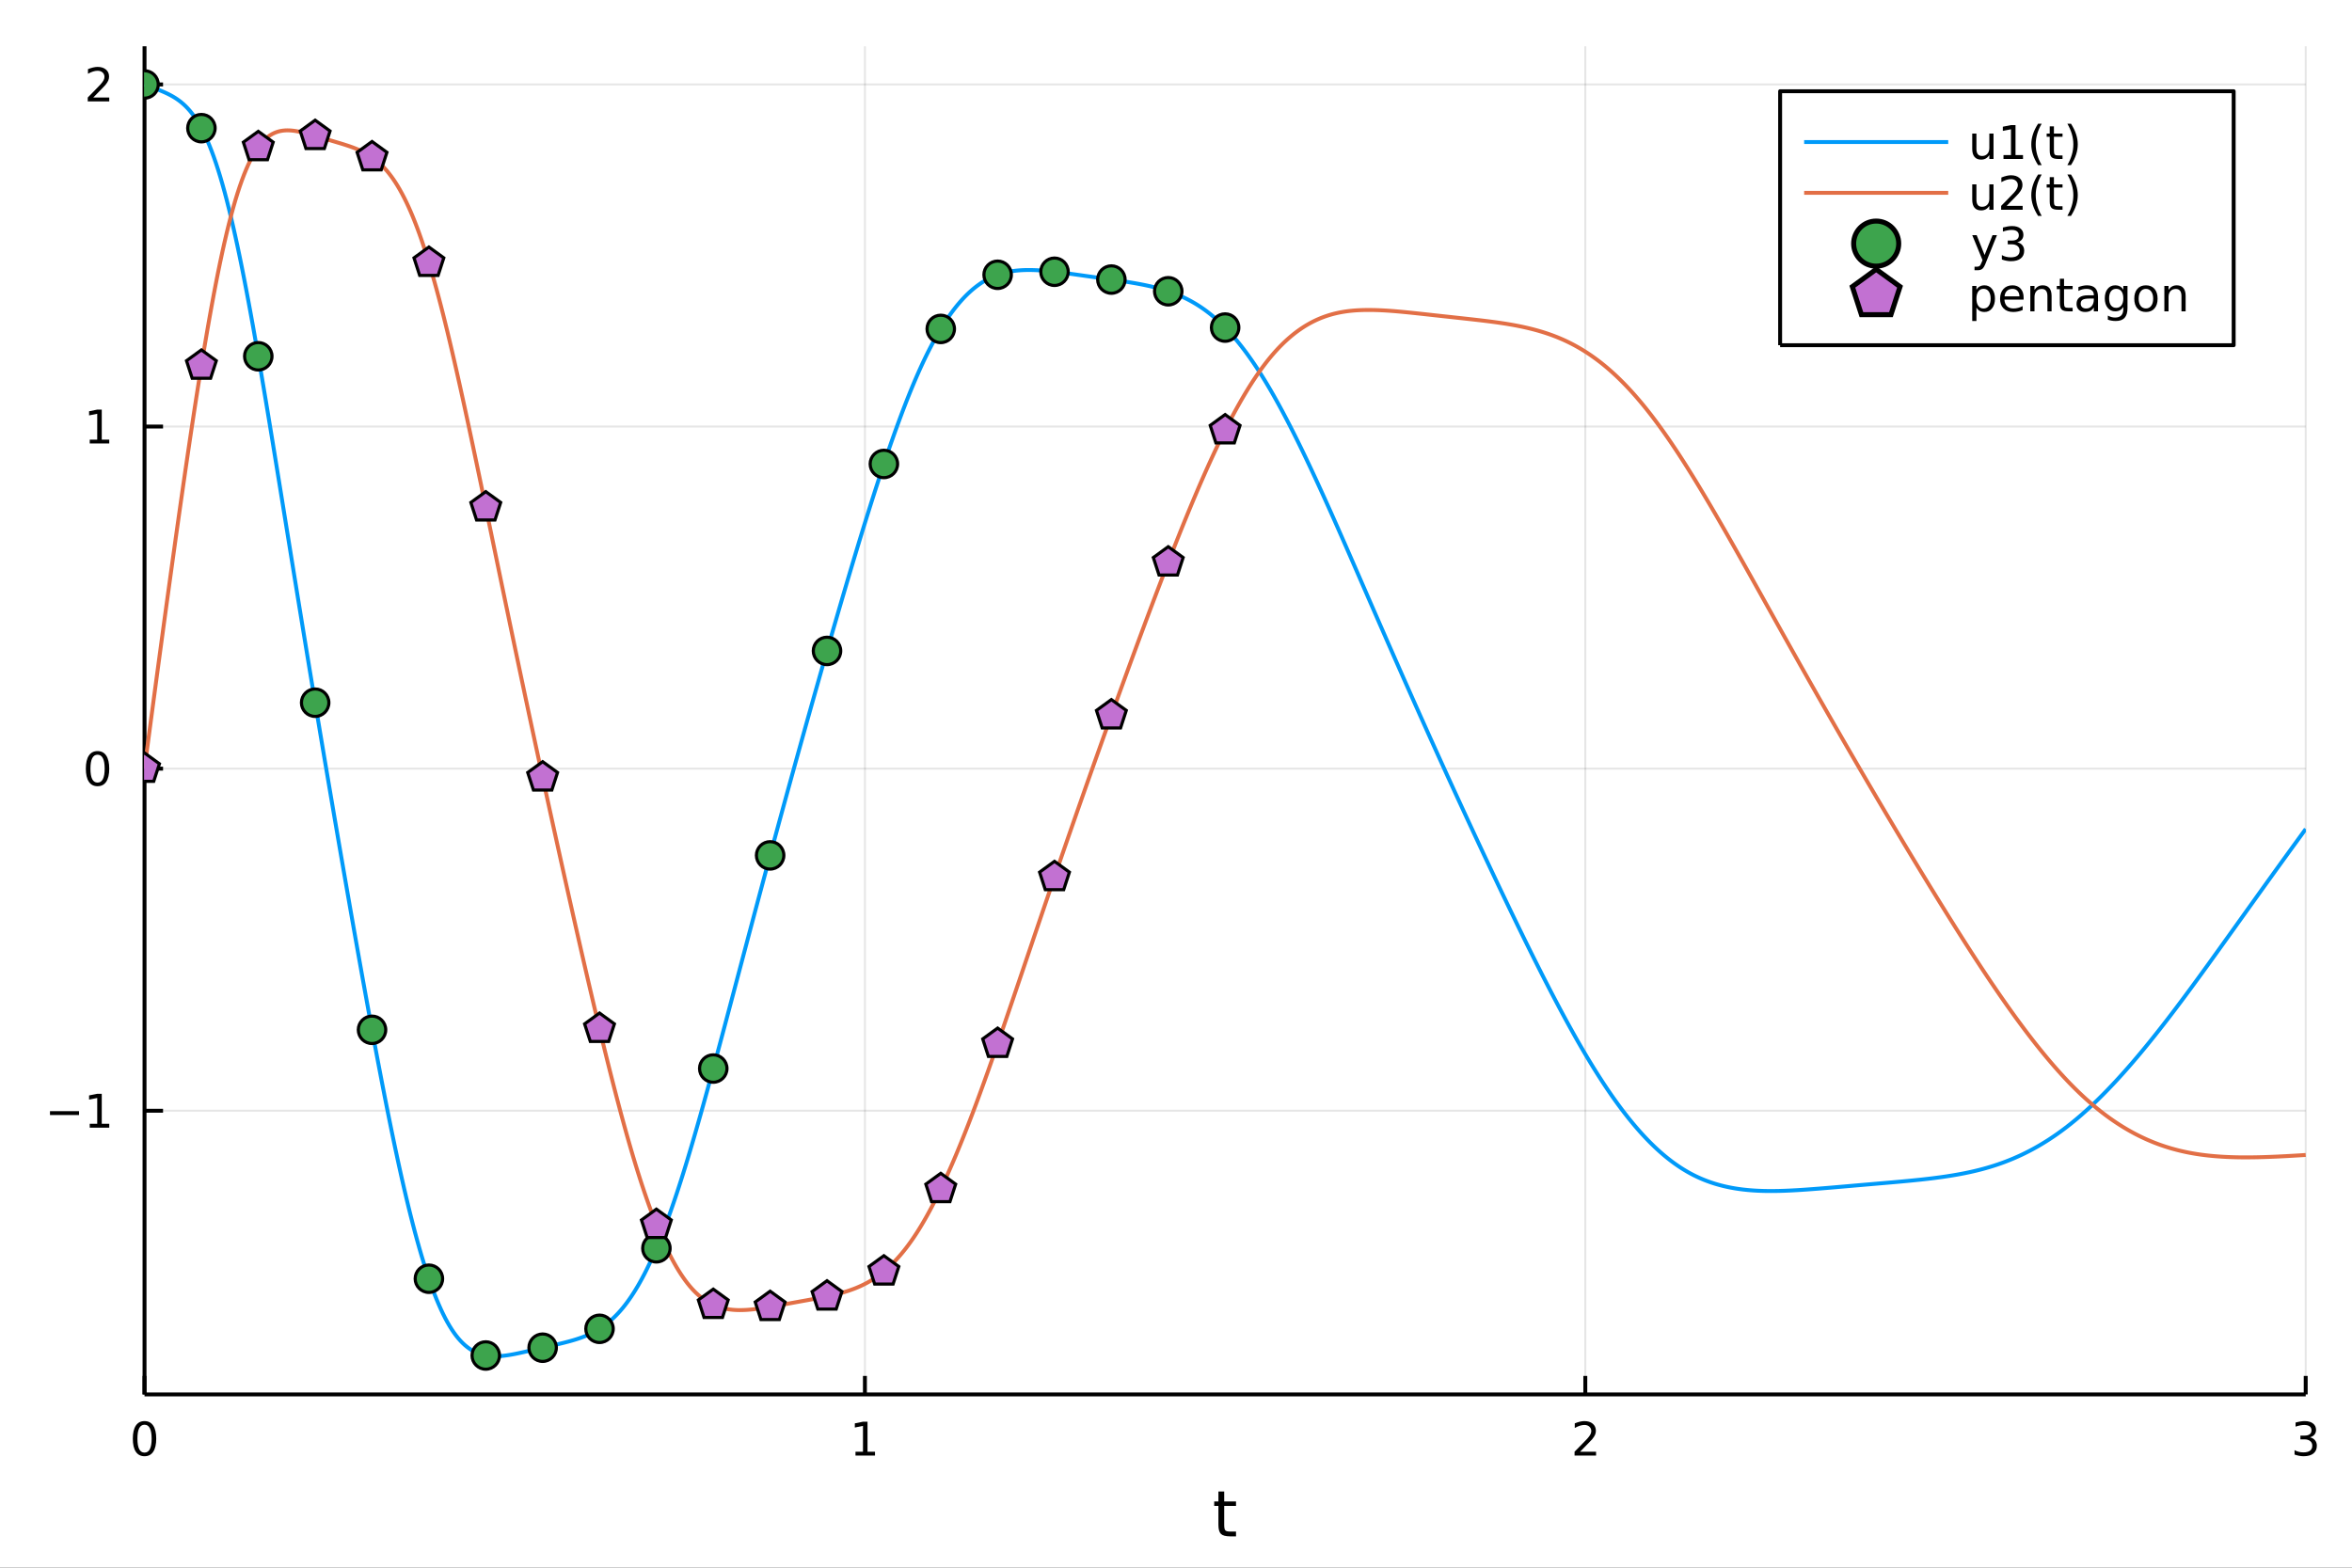 <?xml version="1.0" encoding="utf-8"?>
<svg xmlns="http://www.w3.org/2000/svg" xmlns:xlink="http://www.w3.org/1999/xlink" width="600" height="400" viewBox="0 0 2400 1600">
<rect x="0" y="0" width="2400" height="1600" fill="#333333" stroke="none"/>
<defs>
  <clipPath id="clip260">
    <rect x="0" y="0" width="2400" height="1600"/>
  </clipPath>
</defs>
<path clip-path="url(#clip260)" d="
M0 1600 L2400 1600 L2400 0 L0 0  Z
  " fill="#ffffff" fill-rule="evenodd" fill-opacity="1"/>
<defs>
  <clipPath id="clip261">
    <rect x="480" y="0" width="1681" height="1600"/>
  </clipPath>
</defs>
<path clip-path="url(#clip260)" d="
M147.478 1423.18 L2352.76 1423.18 L2352.76 47.244 L147.478 47.244  Z
  " fill="#ffffff" fill-rule="evenodd" fill-opacity="1"/>
<defs>
  <clipPath id="clip262">
    <rect x="147" y="47" width="2206" height="1377"/>
  </clipPath>
</defs>
<polyline clip-path="url(#clip262)" style="stroke:#000000; stroke-linecap:butt; stroke-linejoin:round; stroke-width:2; stroke-opacity:0.1; fill:none" points="
  147.478,1423.18 147.478,47.244 
  "/>
<polyline clip-path="url(#clip262)" style="stroke:#000000; stroke-linecap:butt; stroke-linejoin:round; stroke-width:2; stroke-opacity:0.1; fill:none" points="
  882.571,1423.18 882.571,47.244 
  "/>
<polyline clip-path="url(#clip262)" style="stroke:#000000; stroke-linecap:butt; stroke-linejoin:round; stroke-width:2; stroke-opacity:0.1; fill:none" points="
  1617.66,1423.18 1617.66,47.244 
  "/>
<polyline clip-path="url(#clip262)" style="stroke:#000000; stroke-linecap:butt; stroke-linejoin:round; stroke-width:2; stroke-opacity:0.1; fill:none" points="
  2352.76,1423.18 2352.76,47.244 
  "/>
<polyline clip-path="url(#clip260)" style="stroke:#000000; stroke-linecap:butt; stroke-linejoin:round; stroke-width:4; stroke-opacity:1; fill:none" points="
  147.478,1423.18 2352.76,1423.18 
  "/>
<polyline clip-path="url(#clip260)" style="stroke:#000000; stroke-linecap:butt; stroke-linejoin:round; stroke-width:4; stroke-opacity:1; fill:none" points="
  147.478,1423.18 147.478,1404.28 
  "/>
<polyline clip-path="url(#clip260)" style="stroke:#000000; stroke-linecap:butt; stroke-linejoin:round; stroke-width:4; stroke-opacity:1; fill:none" points="
  882.571,1423.18 882.571,1404.28 
  "/>
<polyline clip-path="url(#clip260)" style="stroke:#000000; stroke-linecap:butt; stroke-linejoin:round; stroke-width:4; stroke-opacity:1; fill:none" points="
  1617.66,1423.18 1617.66,1404.28 
  "/>
<polyline clip-path="url(#clip260)" style="stroke:#000000; stroke-linecap:butt; stroke-linejoin:round; stroke-width:4; stroke-opacity:1; fill:none" points="
  2352.76,1423.18 2352.76,1404.28 
  "/>
<path clip-path="url(#clip260)" d="M147.478 1454.1 Q143.867 1454.1 142.038 1457.66 Q140.233 1461.2 140.233 1468.33 Q140.233 1475.44 142.038 1479.01 Q143.867 1482.55 147.478 1482.55 Q151.112 1482.55 152.918 1479.01 Q154.746 1475.44 154.746 1468.33 Q154.746 1461.2 152.918 1457.66 Q151.112 1454.1 147.478 1454.1 M147.478 1450.39 Q153.288 1450.39 156.344 1455 Q159.422 1459.58 159.422 1468.33 Q159.422 1477.06 156.344 1481.67 Q153.288 1486.25 147.478 1486.25 Q141.668 1486.25 138.589 1481.67 Q135.534 1477.06 135.534 1468.33 Q135.534 1459.58 138.589 1455 Q141.668 1450.39 147.478 1450.39 Z" fill="#000000" fill-rule="evenodd" fill-opacity="1" /><path clip-path="url(#clip260)" d="M872.953 1481.64 L880.591 1481.64 L880.591 1455.28 L872.281 1456.95 L872.281 1452.69 L880.545 1451.02 L885.221 1451.02 L885.221 1481.64 L892.86 1481.64 L892.86 1485.58 L872.953 1485.58 L872.953 1481.64 Z" fill="#000000" fill-rule="evenodd" fill-opacity="1" /><path clip-path="url(#clip260)" d="M1612.32 1481.64 L1628.64 1481.64 L1628.64 1485.58 L1606.69 1485.58 L1606.69 1481.64 Q1609.35 1478.89 1613.94 1474.26 Q1618.54 1469.61 1619.72 1468.27 Q1621.97 1465.74 1622.85 1464.01 Q1623.75 1462.25 1623.75 1460.56 Q1623.75 1457.8 1621.81 1456.07 Q1619.89 1454.33 1616.78 1454.33 Q1614.58 1454.33 1612.13 1455.09 Q1609.7 1455.86 1606.92 1457.41 L1606.92 1452.69 Q1609.75 1451.55 1612.2 1450.97 Q1614.65 1450.39 1616.69 1450.39 Q1622.06 1450.39 1625.26 1453.08 Q1628.45 1455.77 1628.45 1460.26 Q1628.45 1462.39 1627.64 1464.31 Q1626.85 1466.2 1624.75 1468.8 Q1624.17 1469.47 1621.07 1472.69 Q1617.96 1475.88 1612.32 1481.64 Z" fill="#000000" fill-rule="evenodd" fill-opacity="1" /><path clip-path="url(#clip260)" d="M2357 1466.95 Q2360.36 1467.66 2362.24 1469.93 Q2364.13 1472.2 2364.13 1475.53 Q2364.13 1480.65 2360.61 1483.45 Q2357.1 1486.25 2350.61 1486.25 Q2348.44 1486.25 2346.12 1485.81 Q2343.83 1485.39 2341.38 1484.54 L2341.38 1480.02 Q2343.32 1481.16 2345.64 1481.74 Q2347.95 1482.32 2350.48 1482.32 Q2354.87 1482.32 2357.17 1480.58 Q2359.48 1478.84 2359.48 1475.53 Q2359.48 1472.48 2357.33 1470.77 Q2355.2 1469.03 2351.38 1469.03 L2347.35 1469.03 L2347.35 1465.19 L2351.56 1465.19 Q2355.01 1465.19 2356.84 1463.82 Q2358.67 1462.43 2358.67 1459.84 Q2358.67 1457.18 2356.77 1455.77 Q2354.9 1454.33 2351.38 1454.33 Q2349.46 1454.33 2347.26 1454.75 Q2345.06 1455.16 2342.42 1456.04 L2342.42 1451.88 Q2345.08 1451.14 2347.4 1450.77 Q2349.74 1450.39 2351.8 1450.39 Q2357.12 1450.39 2360.22 1452.83 Q2363.32 1455.23 2363.32 1459.35 Q2363.32 1462.22 2361.68 1464.21 Q2360.04 1466.18 2357 1466.95 Z" fill="#000000" fill-rule="evenodd" fill-opacity="1" /><path clip-path="url(#clip260)" d="M1249.18 1522.27 L1249.18 1532.4 L1261.24 1532.4 L1261.24 1536.95 L1249.18 1536.95 L1249.18 1556.3 Q1249.18 1560.66 1250.36 1561.9 Q1251.57 1563.14 1255.23 1563.14 L1261.24 1563.14 L1261.24 1568.04 L1255.23 1568.04 Q1248.45 1568.04 1245.87 1565.53 Q1243.29 1562.98 1243.29 1556.3 L1243.29 1536.95 L1238.99 1536.95 L1238.99 1532.4 L1243.29 1532.4 L1243.29 1522.27 L1249.18 1522.27 Z" fill="#000000" fill-rule="evenodd" fill-opacity="1" /><polyline clip-path="url(#clip262)" style="stroke:#000000; stroke-linecap:butt; stroke-linejoin:round; stroke-width:2; stroke-opacity:0.1; fill:none" points="
  147.478,1133.62 2352.76,1133.62 
  "/>
<polyline clip-path="url(#clip262)" style="stroke:#000000; stroke-linecap:butt; stroke-linejoin:round; stroke-width:2; stroke-opacity:0.1; fill:none" points="
  147.478,784.474 2352.76,784.474 
  "/>
<polyline clip-path="url(#clip262)" style="stroke:#000000; stroke-linecap:butt; stroke-linejoin:round; stroke-width:2; stroke-opacity:0.1; fill:none" points="
  147.478,435.33 2352.76,435.33 
  "/>
<polyline clip-path="url(#clip262)" style="stroke:#000000; stroke-linecap:butt; stroke-linejoin:round; stroke-width:2; stroke-opacity:0.1; fill:none" points="
  147.478,86.186 2352.76,86.186 
  "/>
<polyline clip-path="url(#clip260)" style="stroke:#000000; stroke-linecap:butt; stroke-linejoin:round; stroke-width:4; stroke-opacity:1; fill:none" points="
  147.478,1423.18 147.478,47.244 
  "/>
<polyline clip-path="url(#clip260)" style="stroke:#000000; stroke-linecap:butt; stroke-linejoin:round; stroke-width:4; stroke-opacity:1; fill:none" points="
  147.478,1133.62 166.376,1133.62 
  "/>
<polyline clip-path="url(#clip260)" style="stroke:#000000; stroke-linecap:butt; stroke-linejoin:round; stroke-width:4; stroke-opacity:1; fill:none" points="
  147.478,784.474 166.376,784.474 
  "/>
<polyline clip-path="url(#clip260)" style="stroke:#000000; stroke-linecap:butt; stroke-linejoin:round; stroke-width:4; stroke-opacity:1; fill:none" points="
  147.478,435.33 166.376,435.33 
  "/>
<polyline clip-path="url(#clip260)" style="stroke:#000000; stroke-linecap:butt; stroke-linejoin:round; stroke-width:4; stroke-opacity:1; fill:none" points="
  147.478,86.186 166.376,86.186 
  "/>
<path clip-path="url(#clip260)" d="M50.992 1134.07 L80.668 1134.07 L80.668 1138 L50.992 1138 L50.992 1134.07 Z" fill="#000000" fill-rule="evenodd" fill-opacity="1" /><path clip-path="url(#clip260)" d="M91.571 1146.96 L99.21 1146.96 L99.21 1120.6 L90.899 1122.26 L90.899 1118 L99.163 1116.34 L103.839 1116.34 L103.839 1146.96 L111.478 1146.96 L111.478 1150.9 L91.571 1150.9 L91.571 1146.96 Z" fill="#000000" fill-rule="evenodd" fill-opacity="1" /><path clip-path="url(#clip260)" d="M99.534 770.273 Q95.922 770.273 94.094 773.838 Q92.288 777.379 92.288 784.509 Q92.288 791.615 94.094 795.18 Q95.922 798.722 99.534 798.722 Q103.168 798.722 104.973 795.18 Q106.802 791.615 106.802 784.509 Q106.802 777.379 104.973 773.838 Q103.168 770.273 99.534 770.273 M99.534 766.569 Q105.344 766.569 108.399 771.176 Q111.478 775.759 111.478 784.509 Q111.478 793.236 108.399 797.842 Q105.344 802.425 99.534 802.425 Q93.723 802.425 90.645 797.842 Q87.589 793.236 87.589 784.509 Q87.589 775.759 90.645 771.176 Q93.723 766.569 99.534 766.569 Z" fill="#000000" fill-rule="evenodd" fill-opacity="1" /><path clip-path="url(#clip260)" d="M91.571 448.675 L99.21 448.675 L99.21 422.309 L90.899 423.976 L90.899 419.717 L99.163 418.05 L103.839 418.05 L103.839 448.675 L111.478 448.675 L111.478 452.61 L91.571 452.61 L91.571 448.675 Z" fill="#000000" fill-rule="evenodd" fill-opacity="1" /><path clip-path="url(#clip260)" d="M95.159 99.531 L111.478 99.531 L111.478 103.466 L89.534 103.466 L89.534 99.531 Q92.196 96.776 96.779 92.146 Q101.385 87.493 102.566 86.151 Q104.811 83.628 105.691 81.892 Q106.594 80.132 106.594 78.443 Q106.594 75.688 104.649 73.952 Q102.728 72.216 99.626 72.216 Q97.427 72.216 94.973 72.98 Q92.543 73.744 89.765 75.294 L89.765 70.572 Q92.589 69.438 95.043 68.859 Q97.496 68.281 99.534 68.281 Q104.904 68.281 108.098 70.966 Q111.293 73.651 111.293 78.142 Q111.293 80.271 110.483 82.193 Q109.696 84.091 107.589 86.683 Q107.01 87.355 103.909 90.572 Q100.807 93.767 95.159 99.531 Z" fill="#000000" fill-rule="evenodd" fill-opacity="1" /><polyline clip-path="url(#clip262)" style="stroke:#009af9; stroke-linecap:butt; stroke-linejoin:round; stroke-width:4; stroke-opacity:1; fill:none" points="
  147.478,86.186 149.685,87.023 151.893,87.858 154.1,88.693 156.308,89.531 158.515,90.378 160.723,91.238 162.93,92.119 165.138,93.029 167.345,93.979 
  169.553,94.978 171.76,96.038 173.968,97.172 176.175,98.394 178.383,99.717 180.59,101.157 182.798,102.731 185.005,104.454 187.213,106.346 189.42,108.421 
  191.628,110.7 193.835,113.198 196.043,115.935 198.25,118.927 200.458,122.193 202.665,125.749 204.873,129.611 207.08,133.797 209.288,138.321 211.495,143.196 
  213.702,148.434 215.91,154.044 218.117,160.034 220.325,166.411 222.532,173.18 224.74,180.343 226.947,187.903 229.155,195.859 231.362,204.205 233.57,212.938 
  235.777,222.048 237.985,231.529 240.192,241.368 242.4,251.555 244.607,262.077 246.815,272.917 249.022,284.06 251.23,295.489 253.437,307.182 255.645,319.124 
  257.852,331.295 260.06,343.678 262.267,356.252 264.475,369.001 266.682,381.906 268.89,394.951 271.097,408.12 273.305,421.396 275.512,434.766 277.72,448.213 
  279.927,461.724 282.135,475.286 284.342,488.885 286.549,502.51 288.757,516.154 290.964,529.808 293.172,543.464 295.379,557.116 297.587,570.757 299.794,584.381 
  302.002,597.984 304.209,611.561 306.417,625.108 308.624,638.622 310.832,652.101 313.039,665.543 315.247,678.947 317.454,692.312 319.662,705.637 321.869,718.923 
  324.077,732.167 326.284,745.371 328.492,758.535 330.699,771.659 332.907,784.745 335.114,797.791 337.322,810.798 339.529,823.765 341.737,836.693 343.944,849.581 
  346.152,862.428 348.359,875.234 350.567,887.997 352.774,900.717 354.982,913.392 357.189,926.021 359.397,938.602 361.604,951.135 363.811,963.616 366.019,976.041 
  368.226,988.406 370.434,1000.71 372.641,1012.94 374.849,1025.09 377.056,1037.17 379.264,1049.16 381.471,1061.05 383.679,1072.84 385.886,1084.52 388.094,1096.09 
  390.301,1107.53 392.509,1118.84 394.716,1130.01 396.924,1141.02 399.131,1151.88 401.339,1162.56 403.546,1173.06 405.754,1183.36 407.961,1193.46 410.169,1203.34 
  412.376,1213 414.584,1222.42 416.791,1231.6 418.999,1240.52 421.206,1249.19 423.414,1257.59 425.621,1265.72 427.829,1273.58 430.036,1281.16 432.244,1288.45 
  434.451,1295.45 436.659,1302.16 438.866,1308.59 441.073,1314.72 443.281,1320.55 445.488,1326.1 447.696,1331.34 449.903,1336.3 452.111,1340.97 454.318,1345.35 
  456.526,1349.45 458.733,1353.26 460.941,1356.8 463.148,1360.07 465.356,1363.08 467.563,1365.83 469.771,1368.34 471.978,1370.62 474.186,1372.68 476.393,1374.53 
  478.601,1376.19 480.808,1377.66 483.016,1378.95 485.223,1380.08 487.431,1381.04 489.638,1381.86 491.846,1382.55 494.053,1383.1 496.261,1383.53 498.468,1383.85 
  500.676,1384.07 502.883,1384.2 505.091,1384.24 507.298,1384.2 509.506,1384.09 511.713,1383.92 513.921,1383.69 516.128,1383.42 518.335,1383.1 520.543,1382.75 
  522.75,1382.36 524.958,1381.95 527.165,1381.51 529.373,1381.05 531.58,1380.57 533.788,1380.08 535.995,1379.59 538.203,1379.08 540.41,1378.57 542.618,1378.06 
  544.825,1377.54 547.033,1377.03 549.24,1376.52 551.448,1376.01 553.655,1375.5 555.863,1374.99 558.07,1374.48 560.278,1373.98 562.485,1373.47 564.693,1372.97 
  566.9,1372.46 569.108,1371.94 571.315,1371.42 573.523,1370.88 575.73,1370.33 577.938,1369.76 580.145,1369.18 582.353,1368.57 584.56,1367.94 586.768,1367.28 
  588.975,1366.58 591.182,1365.85 593.39,1365.07 595.597,1364.24 597.805,1363.35 600.012,1362.41 602.22,1361.4 604.427,1360.33 606.635,1359.18 608.842,1357.95 
  611.05,1356.63 613.257,1355.23 615.465,1353.73 617.672,1352.13 619.88,1350.43 622.087,1348.61 624.295,1346.67 626.502,1344.62 628.71,1342.43 630.917,1340.12 
  633.125,1337.66 635.332,1335.06 637.54,1332.31 639.747,1329.41 641.955,1326.36 644.162,1323.16 646.37,1319.8 648.577,1316.27 650.785,1312.59 652.992,1308.74 
  655.2,1304.73 657.407,1300.55 659.615,1296.2 661.822,1291.68 664.03,1287 666.237,1282.15 668.444,1277.13 670.652,1271.94 672.859,1266.59 675.067,1261.07 
  677.274,1255.4 679.482,1249.56 681.689,1243.57 683.897,1237.42 686.104,1231.13 688.312,1224.68 690.519,1218.1 692.727,1211.37 694.934,1204.51 697.142,1197.53 
  699.349,1190.42 701.557,1183.19 703.764,1175.85 705.972,1168.4 708.179,1160.86 710.387,1153.23 712.594,1145.51 714.802,1137.72 717.009,1129.85 719.217,1121.93 
  721.424,1113.95 723.632,1105.91 725.839,1097.83 728.047,1089.7 730.254,1081.54 732.462,1073.34 734.669,1065.11 736.877,1056.85 739.084,1048.58 741.292,1040.28 
  743.499,1031.97 745.706,1023.65 747.914,1015.32 750.121,1006.99 752.329,998.647 754.536,990.308 756.744,981.97 758.951,973.637 761.159,965.31 763.366,956.991 
  765.574,948.681 767.781,940.382 769.989,932.095 772.196,923.821 774.404,915.561 776.611,907.317 778.819,899.087 781.026,890.874 783.234,882.679 785.441,874.5 
  787.649,866.339 789.856,858.194 792.064,850.067 794.271,841.956 796.479,833.862 798.686,825.786 800.894,817.726 803.101,809.683 805.309,801.657 807.516,793.649 
  809.724,785.657 811.931,777.683 814.139,769.727 816.346,761.788 818.553,753.867 820.761,745.964 822.968,738.079 825.176,730.212 827.383,722.364 829.591,714.536 
  831.798,706.726 834.006,698.936 836.213,691.165 838.421,683.415 840.628,675.685 842.836,667.976 845.043,660.288 847.251,652.621 849.458,644.977 851.666,637.355 
  853.873,629.756 856.081,622.18 858.288,614.628 860.496,607.101 862.703,599.602 864.911,592.132 867.118,584.694 869.326,577.291 871.533,569.923 873.741,562.595 
  875.948,555.307 878.156,548.062 880.363,540.864 882.571,533.714 884.778,526.614 886.986,519.568 889.193,512.578 891.401,505.646 893.608,498.776 895.815,491.97 
  898.023,485.231 900.23,478.561 902.438,471.964 904.645,465.443 906.853,459 909.06,452.638 911.268,446.361 913.475,440.172 915.683,434.073 917.89,428.068 
  920.098,422.161 922.305,416.354 924.513,410.65 926.72,405.054 928.928,399.568 931.135,394.197 933.343,388.943 935.55,383.814 937.758,378.812 939.965,373.938 
  942.173,369.193 944.38,364.576 946.588,360.089 948.795,355.731 951.003,351.503 953.21,347.403 955.418,343.433 957.625,339.591 959.833,335.878 962.04,332.293 
  964.248,328.835 966.455,325.504 968.663,322.299 970.87,319.218 973.077,316.262 975.285,313.429 977.492,310.717 979.7,308.125 981.907,305.653 984.115,303.298 
  986.322,301.058 988.53,298.933 990.737,296.919 992.945,295.016 995.152,293.222 997.36,291.533 999.567,289.948 1001.77,288.464 1003.98,287.08 1006.19,285.791 
  1008.4,284.597 1010.6,283.493 1012.81,282.478 1015.02,281.547 1017.23,280.699 1019.43,279.929 1021.64,279.235 1023.85,278.612 1026.06,278.059 1028.26,277.57 
  1030.47,277.143 1032.68,276.774 1034.89,276.461 1037.09,276.199 1039.3,275.987 1041.51,275.822 1043.72,275.7 1045.92,275.618 1048.13,275.575 1050.34,275.567 
  1052.55,275.592 1054.75,275.649 1056.96,275.733 1059.17,275.844 1061.38,275.979 1063.58,276.136 1065.79,276.313 1068,276.509 1070.21,276.721 1072.41,276.948 
  1074.62,277.189 1076.83,277.442 1079.04,277.705 1081.24,277.977 1083.45,278.258 1085.66,278.545 1087.87,278.838 1090.07,279.136 1092.28,279.438 1094.49,279.744 
  1096.7,280.052 1098.9,280.362 1101.11,280.673 1103.32,280.985 1105.53,281.298 1107.73,281.609 1109.94,281.921 1112.15,282.232 1114.36,282.542 1116.56,282.852 
  1118.77,283.161 1120.98,283.471 1123.19,283.78 1125.39,284.089 1127.6,284.4 1129.81,284.711 1132.02,285.023 1134.22,285.338 1136.43,285.655 1138.64,285.975 
  1140.85,286.299 1143.05,286.627 1145.26,286.96 1147.47,287.3 1149.68,287.646 1151.88,288 1154.09,288.363 1156.3,288.736 1158.51,289.119 1160.71,289.515 
  1162.92,289.924 1165.13,290.348 1167.34,290.788 1169.54,291.244 1171.75,291.72 1173.96,292.216 1176.17,292.733 1178.37,293.274 1180.58,293.839 1182.79,294.432 
  1185,295.053 1187.2,295.704 1189.41,296.387 1191.62,297.104 1193.83,297.857 1196.03,298.648 1198.24,299.479 1200.45,300.348 1202.66,301.257 1204.86,302.209 
  1207.07,303.206 1209.28,304.25 1211.49,305.344 1213.69,306.489 1215.9,307.687 1218.11,308.941 1220.32,310.253 1222.52,311.623 1224.73,313.054 1226.94,314.547 
  1229.15,316.104 1231.35,317.726 1233.56,319.415 1235.77,321.171 1237.98,322.996 1240.18,324.891 1242.39,326.857 1244.6,328.894 1246.81,331.004 1249.01,333.187 
  1251.22,335.444 1253.43,337.776 1255.64,340.182 1257.84,342.663 1260.05,345.22 1262.26,347.852 1264.47,350.56 1266.67,353.344 1268.88,356.204 1271.09,359.138 
  1273.3,362.149 1275.5,365.234 1277.71,368.393 1279.92,371.627 1282.13,374.934 1284.33,378.313 1286.54,381.765 1288.75,385.287 1290.96,388.88 1293.16,392.541 
  1295.37,396.271 1297.58,400.066 1299.79,403.925 1301.99,407.846 1304.2,411.827 1306.41,415.867 1308.62,419.963 1310.82,424.114 1313.03,428.318 1315.24,432.574 
  1317.45,436.879 1319.65,441.232 1321.86,445.632 1324.07,450.075 1326.28,454.562 1328.48,459.09 1330.69,463.657 1332.9,468.262 1335.11,472.904 1337.31,477.58 
  1339.52,482.29 1341.73,487.031 1343.94,491.802 1346.14,496.602 1348.35,501.428 1350.56,506.281 1352.76,511.157 1354.97,516.056 1357.18,520.976 1359.39,525.916 
  1361.59,530.874 1363.8,535.849 1366.01,540.84 1368.22,545.845 1370.42,550.862 1372.63,555.892 1374.84,560.931 1377.05,565.979 1379.25,571.035 1381.46,576.097 
  1383.67,581.164 1385.88,586.235 1388.08,591.309 1390.29,596.384 1392.5,601.459 1394.71,606.533 1396.91,611.605 1399.12,616.674 1401.33,621.739 1403.54,626.8 
  1405.74,631.858 1407.95,636.912 1410.16,641.962 1412.37,647.008 1414.57,652.049 1416.78,657.085 1418.99,662.116 1421.2,667.142 1423.4,672.162 1425.61,677.176 
  1427.82,682.183 1430.03,687.184 1432.23,692.179 1434.44,697.167 1436.65,702.148 1438.86,707.121 1441.06,712.087 1443.27,717.046 1445.48,721.997 1447.69,726.941 
  1449.89,731.877 1452.1,736.804 1454.31,741.724 1456.52,746.636 1458.72,751.54 1460.93,756.436 1463.14,761.323 1465.35,766.203 1467.55,771.074 1469.76,775.937 
  1471.97,780.793 1474.18,785.64 1476.38,790.479 1478.59,795.311 1480.8,800.134 1483.01,804.95 1485.21,809.759 1487.42,814.56 1489.63,819.353 1491.84,824.14 
  1494.04,828.919 1496.25,833.692 1498.46,838.458 1500.67,843.215 1502.87,847.965 1505.08,852.708 1507.29,857.442 1509.5,862.168 1511.7,866.886 1513.91,871.596 
  1516.12,876.297 1518.33,880.99 1520.53,885.674 1522.74,890.348 1524.95,895.014 1527.16,899.67 1529.36,904.316 1531.57,908.952 1533.78,913.577 1535.99,918.191 
  1538.19,922.794 1540.4,927.386 1542.61,931.965 1544.82,936.532 1547.02,941.086 1549.23,945.626 1551.44,950.152 1553.65,954.663 1555.85,959.16 1558.06,963.64 
  1560.27,968.104 1562.48,972.552 1564.68,976.981 1566.89,981.393 1569.1,985.785 1571.31,990.158 1573.51,994.51 1575.72,998.841 1577.93,1003.15 1580.14,1007.44 
  1582.34,1011.7 1584.55,1015.94 1586.76,1020.15 1588.97,1024.33 1591.17,1028.49 1593.38,1032.63 1595.59,1036.73 1597.8,1040.8 1600,1044.84 1602.21,1048.85 
  1604.42,1052.82 1606.63,1056.76 1608.83,1060.67 1611.04,1064.54 1613.25,1068.37 1615.46,1072.16 1617.66,1075.91 1619.87,1079.62 1622.08,1083.28 1624.29,1086.91 
  1626.49,1090.49 1628.7,1094.02 1630.91,1097.51 1633.12,1100.95 1635.32,1104.35 1637.53,1107.7 1639.74,1111 1641.95,1114.25 1644.15,1117.46 1646.36,1120.61 
  1648.57,1123.71 1650.78,1126.76 1652.98,1129.76 1655.19,1132.71 1657.4,1135.6 1659.61,1138.44 1661.81,1141.23 1664.02,1143.96 1666.23,1146.64 1668.44,1149.27 
  1670.64,1151.84 1672.85,1154.36 1675.06,1156.82 1677.27,1159.22 1679.47,1161.57 1681.68,1163.87 1683.89,1166.11 1686.1,1168.29 1688.3,1170.42 1690.51,1172.49 
  1692.72,1174.51 1694.93,1176.47 1697.13,1178.37 1699.34,1180.22 1701.55,1182.01 1703.76,1183.75 1705.96,1185.43 1708.17,1187.06 1710.38,1188.63 1712.59,1190.15 
  1714.79,1191.62 1717,1193.03 1719.21,1194.38 1721.42,1195.69 1723.62,1196.94 1725.83,1198.14 1728.04,1199.29 1730.25,1200.38 1732.45,1201.43 1734.66,1202.43 
  1736.87,1203.38 1739.07,1204.28 1741.28,1205.14 1743.49,1205.96 1745.7,1206.74 1747.9,1207.47 1750.11,1208.17 1752.32,1208.82 1754.53,1209.44 1756.73,1210.02 
  1758.94,1210.57 1761.15,1211.08 1763.36,1211.56 1765.56,1212.01 1767.77,1212.42 1769.98,1212.81 1772.19,1213.16 1774.39,1213.49 1776.6,1213.78 1778.81,1214.06 
  1781.02,1214.3 1783.22,1214.52 1785.43,1214.72 1787.64,1214.9 1789.85,1215.05 1792.05,1215.18 1794.26,1215.29 1796.47,1215.38 1798.68,1215.45 1800.88,1215.51 
  1803.09,1215.54 1805.3,1215.56 1807.51,1215.57 1809.71,1215.56 1811.92,1215.53 1814.13,1215.5 1816.34,1215.45 1818.54,1215.38 1820.75,1215.31 1822.96,1215.22 
  1825.17,1215.13 1827.37,1215.03 1829.58,1214.91 1831.79,1214.79 1834,1214.67 1836.2,1214.53 1838.41,1214.39 1840.62,1214.24 1842.83,1214.09 1845.03,1213.93 
  1847.24,1213.77 1849.45,1213.61 1851.66,1213.44 1853.86,1213.27 1856.07,1213.1 1858.28,1212.92 1860.49,1212.74 1862.69,1212.56 1864.9,1212.38 1867.11,1212.19 
  1869.32,1212.01 1871.52,1211.82 1873.73,1211.63 1875.94,1211.44 1878.15,1211.25 1880.35,1211.06 1882.56,1210.87 1884.77,1210.68 1886.98,1210.49 1889.18,1210.3 
  1891.39,1210.1 1893.6,1209.91 1895.81,1209.72 1898.01,1209.53 1900.22,1209.34 1902.43,1209.15 1904.64,1208.96 1906.84,1208.77 1909.05,1208.58 1911.26,1208.39 
  1913.47,1208.2 1915.67,1208.01 1917.88,1207.82 1920.09,1207.63 1922.3,1207.44 1924.5,1207.25 1926.71,1207.06 1928.92,1206.87 1931.13,1206.68 1933.33,1206.48 
  1935.54,1206.28 1937.75,1206.09 1939.96,1205.89 1942.16,1205.68 1944.37,1205.48 1946.58,1205.27 1948.79,1205.06 1950.99,1204.84 1953.2,1204.62 1955.41,1204.4 
  1957.62,1204.17 1959.82,1203.94 1962.03,1203.7 1964.24,1203.45 1966.45,1203.2 1968.65,1202.94 1970.86,1202.68 1973.07,1202.41 1975.28,1202.12 1977.48,1201.83 
  1979.69,1201.54 1981.9,1201.23 1984.11,1200.91 1986.31,1200.58 1988.52,1200.24 1990.73,1199.89 1992.94,1199.53 1995.14,1199.15 1997.35,1198.77 1999.56,1198.37 
  2001.77,1197.95 2003.97,1197.53 2006.18,1197.08 2008.39,1196.62 2010.6,1196.15 2012.8,1195.65 2015.01,1195.14 2017.22,1194.61 2019.43,1194.06 2021.63,1193.49 
  2023.84,1192.9 2026.05,1192.29 2028.26,1191.66 2030.46,1191.01 2032.67,1190.33 2034.88,1189.63 2037.09,1188.91 2039.29,1188.17 2041.5,1187.4 2043.71,1186.6 
  2045.92,1185.78 2048.12,1184.93 2050.33,1184.06 2052.54,1183.16 2054.75,1182.24 2056.95,1181.28 2059.16,1180.3 2061.37,1179.29 2063.58,1178.26 2065.78,1177.19 
  2067.99,1176.09 2070.2,1174.97 2072.41,1173.81 2074.61,1172.63 2076.82,1171.41 2079.03,1170.17 2081.24,1168.89 2083.44,1167.58 2085.65,1166.24 2087.86,1164.87 
  2090.07,1163.47 2092.27,1162.03 2094.48,1160.56 2096.69,1159.06 2098.9,1157.53 2101.1,1155.96 2103.31,1154.36 2105.52,1152.72 2107.73,1151.06 2109.93,1149.36 
  2112.14,1147.62 2114.35,1145.85 2116.55,1144.05 2118.76,1142.22 2120.97,1140.35 2123.18,1138.45 2125.38,1136.52 2127.59,1134.56 2129.8,1132.57 2132.01,1130.54 
  2134.21,1128.49 2136.42,1126.4 2138.63,1124.29 2140.84,1122.15 2143.04,1119.98 2145.25,1117.78 2147.46,1115.55 2149.67,1113.29 2151.87,1111.01 2154.08,1108.7 
  2156.29,1106.36 2158.5,1104 2160.7,1101.61 2162.91,1099.2 2165.12,1096.76 2167.33,1094.3 2169.53,1091.82 2171.74,1089.31 2173.95,1086.77 2176.16,1084.22 
  2178.36,1081.64 2180.57,1079.04 2182.78,1076.42 2184.99,1073.78 2187.19,1071.12 2189.4,1068.44 2191.61,1065.73 2193.82,1063.01 2196.02,1060.28 2198.23,1057.52 
  2200.44,1054.74 2202.65,1051.95 2204.85,1049.14 2207.06,1046.32 2209.27,1043.48 2211.48,1040.62 2213.68,1037.75 2215.89,1034.86 2218.1,1031.96 2220.31,1029.05 
  2222.51,1026.12 2224.72,1023.19 2226.93,1020.24 2229.14,1017.27 2231.34,1014.3 2233.55,1011.32 2235.76,1008.33 2237.97,1005.32 2240.17,1002.31 2242.38,999.295 
  2244.59,996.268 2246.8,993.234 2249,990.193 2251.21,987.146 2253.42,984.093 2255.63,981.035 2257.83,977.973 2260.04,974.907 2262.25,971.837 2264.46,968.764 
  2266.66,965.689 2268.87,962.611 2271.08,959.533 2273.29,956.453 2275.49,953.372 2277.7,950.29 2279.91,947.206 2282.12,944.122 2284.32,941.037 2286.53,937.952 
  2288.74,934.867 2290.95,931.782 2293.15,928.697 2295.36,925.614 2297.57,922.53 2299.78,919.448 2301.98,916.367 2304.19,913.287 2306.4,910.209 2308.61,907.132 
  2310.81,904.057 2313.02,900.984 2315.23,897.913 2317.44,894.845 2319.64,891.778 2321.85,888.714 2324.06,885.653 2326.27,882.594 2328.47,879.538 2330.68,876.484 
  2332.89,873.434 2335.1,870.386 2337.3,867.342 2339.51,864.3 2341.72,861.262 2343.93,858.226 2346.13,855.194 2348.34,852.165 2350.55,849.14 2352.76,846.117 
  
  "/>
<polyline clip-path="url(#clip262)" style="stroke:#e26f46; stroke-linecap:butt; stroke-linejoin:round; stroke-width:4; stroke-opacity:1; fill:none" points="
  147.478,784.474 149.685,767.729 151.893,751.043 154.1,734.418 156.308,717.853 158.515,701.348 160.723,684.905 162.93,668.525 165.138,652.21 167.345,635.963 
  169.553,619.787 171.76,603.687 173.968,587.667 176.175,571.734 178.383,555.895 180.59,540.157 182.798,524.53 185.005,509.024 187.213,493.65 189.42,478.421 
  191.628,463.349 193.835,448.449 196.043,433.735 198.25,419.224 200.458,404.93 202.665,390.872 204.873,377.067 207.08,363.535 209.288,350.294 211.495,337.363 
  213.702,324.759 215.91,312.497 218.117,300.596 220.325,289.069 222.532,277.933 224.74,267.202 226.947,256.89 229.155,247.007 231.362,237.562 233.57,228.562 
  235.777,220.013 237.985,211.918 240.192,204.279 242.4,197.094 244.607,190.362 246.815,184.078 249.022,178.235 251.23,172.825 253.437,167.838 255.645,163.264 
  257.852,159.09 260.06,155.299 262.267,151.876 264.475,148.804 266.682,146.067 268.89,143.649 271.097,141.531 273.305,139.696 275.512,138.128 277.72,136.807 
  279.927,135.717 282.135,134.838 284.342,134.152 286.549,133.644 288.757,133.298 290.964,133.098 293.172,133.03 295.379,133.078 297.587,133.231 299.794,133.474 
  302.002,133.797 304.209,134.189 306.417,134.639 308.624,135.138 310.832,135.678 313.039,136.252 315.247,136.851 317.454,137.471 319.662,138.106 321.869,138.751 
  324.077,139.403 326.284,140.058 328.492,140.714 330.699,141.37 332.907,142.024 335.114,142.677 337.322,143.329 339.529,143.98 341.737,144.632 343.944,145.287 
  346.152,145.948 348.359,146.618 350.567,147.301 352.774,148.002 354.982,148.727 357.189,149.479 359.397,150.268 361.604,151.098 363.811,151.976 366.019,152.909 
  368.226,153.905 370.434,154.975 372.641,156.127 374.849,157.372 377.056,158.718 379.264,160.176 381.471,161.753 383.679,163.461 385.886,165.309 388.094,167.305 
  390.301,169.46 392.509,171.782 394.716,174.283 396.924,176.97 399.131,179.853 401.339,182.943 403.546,186.248 405.754,189.778 407.961,193.535 410.169,197.524 
  412.376,201.75 414.584,206.22 416.791,210.938 418.999,215.907 421.206,221.132 423.414,226.613 425.621,232.353 427.829,238.351 430.036,244.608 432.244,251.122 
  434.451,257.891 436.659,264.911 438.866,272.181 441.073,279.693 443.281,287.444 445.488,295.427 447.696,303.635 449.903,312.059 452.111,320.692 454.318,329.523 
  456.526,338.541 458.733,347.736 460.941,357.095 463.148,366.605 465.356,376.253 467.563,386.027 469.771,395.921 471.978,405.923 474.186,416.025 476.393,426.215 
  478.601,436.486 480.808,446.829 483.016,457.235 485.223,467.696 487.431,478.204 489.638,488.753 491.846,499.335 494.053,509.944 496.261,520.575 498.468,531.22 
  500.676,541.875 502.883,552.535 505.091,563.196 507.298,573.853 509.506,584.502 511.713,595.14 513.921,605.764 516.128,616.371 518.335,626.959 520.543,637.526 
  522.75,648.071 524.958,658.593 527.165,669.093 529.373,679.568 531.58,690.019 533.788,700.446 535.995,710.847 538.203,721.222 540.41,731.572 542.618,741.895 
  544.825,752.191 547.033,762.46 549.24,772.702 551.448,782.916 553.655,793.104 555.863,803.263 558.07,813.395 560.278,823.499 562.485,833.576 564.693,843.625 
  566.9,853.647 569.108,863.642 571.315,873.61 573.523,883.551 575.73,893.466 577.938,903.354 580.145,913.214 582.353,923.042 584.56,932.839 586.768,942.601 
  588.975,952.327 591.182,962.015 593.39,971.663 595.597,981.267 597.805,990.827 600.012,1000.34 602.22,1009.8 604.427,1019.2 606.635,1028.54 608.842,1037.83 
  611.05,1047.04 613.257,1056.19 615.465,1065.26 617.672,1074.26 619.88,1083.16 622.087,1091.99 624.295,1100.71 626.502,1109.34 628.71,1117.86 630.917,1126.27 
  633.125,1134.57 635.332,1142.74 637.54,1150.78 639.747,1158.69 641.955,1166.44 644.162,1174.05 646.37,1181.5 648.577,1188.79 650.785,1195.92 652.992,1202.88 
  655.2,1209.67 657.407,1216.29 659.615,1222.73 661.822,1229 664.03,1235.08 666.237,1240.99 668.444,1246.7 670.652,1252.24 672.859,1257.58 675.067,1262.74 
  677.274,1267.7 679.482,1272.48 681.689,1277.06 683.897,1281.46 686.104,1285.66 688.312,1289.68 690.519,1293.51 692.727,1297.14 694.934,1300.6 697.142,1303.86 
  699.349,1306.95 701.557,1309.85 703.764,1312.57 705.972,1315.12 708.179,1317.49 710.387,1319.69 712.594,1321.72 714.802,1323.59 717.009,1325.3 719.217,1326.87 
  721.424,1328.29 723.632,1329.59 725.839,1330.76 728.047,1331.81 730.254,1332.74 732.462,1333.57 734.669,1334.3 736.877,1334.93 739.084,1335.47 741.292,1335.92 
  743.499,1336.29 745.706,1336.58 747.914,1336.81 750.121,1336.97 752.329,1337.07 754.536,1337.11 756.744,1337.09 758.951,1337.03 761.159,1336.93 763.366,1336.78 
  765.574,1336.6 767.781,1336.39 769.989,1336.14 772.196,1335.87 774.404,1335.58 776.611,1335.27 778.819,1334.94 781.026,1334.6 783.234,1334.24 785.441,1333.87 
  787.649,1333.5 789.856,1333.11 792.064,1332.72 794.271,1332.32 796.479,1331.93 798.686,1331.52 800.894,1331.12 803.101,1330.72 805.309,1330.32 807.516,1329.91 
  809.724,1329.51 811.931,1329.11 814.139,1328.71 816.346,1328.31 818.553,1327.91 820.761,1327.51 822.968,1327.12 825.176,1326.72 827.383,1326.31 829.591,1325.91 
  831.798,1325.5 834.006,1325.09 836.213,1324.66 838.421,1324.23 840.628,1323.79 842.836,1323.34 845.043,1322.88 847.251,1322.39 849.458,1321.89 851.666,1321.37 
  853.873,1320.82 856.081,1320.25 858.288,1319.64 860.496,1319.01 862.703,1318.35 864.911,1317.65 867.118,1316.91 869.326,1316.13 871.533,1315.31 873.741,1314.44 
  875.948,1313.51 878.156,1312.53 880.363,1311.49 882.571,1310.38 884.778,1309.22 886.986,1307.98 889.193,1306.67 891.401,1305.29 893.608,1303.82 895.815,1302.28 
  898.023,1300.66 900.23,1298.95 902.438,1297.15 904.645,1295.26 906.853,1293.28 909.06,1291.21 911.268,1289.03 913.475,1286.76 915.683,1284.38 917.89,1281.9 
  920.098,1279.32 922.305,1276.62 924.513,1273.82 926.72,1270.91 928.928,1267.88 931.135,1264.74 933.343,1261.48 935.55,1258.11 937.758,1254.62 939.965,1251.02 
  942.173,1247.31 944.38,1243.48 946.588,1239.55 948.795,1235.51 951.003,1231.37 953.21,1227.12 955.418,1222.76 957.625,1218.31 959.833,1213.75 962.04,1209.1 
  964.248,1204.35 966.455,1199.51 968.663,1194.57 970.87,1189.55 973.077,1184.43 975.285,1179.24 977.492,1173.95 979.7,1168.59 981.907,1163.14 984.115,1157.62 
  986.322,1152.03 988.53,1146.36 990.737,1140.63 992.945,1134.83 995.152,1128.96 997.36,1123.04 999.567,1117.05 1001.77,1111.01 1003.98,1104.92 1006.19,1098.78 
  1008.4,1092.6 1010.6,1086.37 1012.81,1080.1 1015.02,1073.79 1017.23,1067.46 1019.43,1061.09 1021.64,1054.69 1023.85,1048.28 1026.06,1041.84 1028.26,1035.39 
  1030.47,1028.93 1032.68,1022.46 1034.89,1015.97 1037.09,1009.48 1039.3,1002.98 1041.51,996.478 1043.72,989.971 1045.92,983.461 1048.13,976.951 1050.34,970.441 
  1052.55,963.932 1054.75,957.426 1056.96,950.924 1059.17,944.427 1061.38,937.935 1063.58,931.45 1065.79,924.973 1068,918.503 1070.21,912.042 1072.41,905.591 
  1074.62,899.149 1076.83,892.718 1079.04,886.297 1081.24,879.888 1083.45,873.49 1085.66,867.103 1087.87,860.728 1090.07,854.365 1092.28,848.014 1094.49,841.674 
  1096.7,835.346 1098.9,829.029 1101.11,822.724 1103.32,816.429 1105.53,810.148 1107.73,803.878 1109.94,797.621 1112.15,791.375 1114.36,785.14 1116.56,778.917 
  1118.77,772.705 1120.98,766.504 1123.19,760.315 1125.39,754.136 1127.6,747.968 1129.81,741.811 1132.02,735.666 1134.22,729.532 1136.43,723.409 1138.64,717.297 
  1140.85,711.198 1143.05,705.11 1145.26,699.035 1147.47,692.973 1149.68,686.923 1151.88,680.887 1154.09,674.865 1156.3,668.857 1158.51,662.864 1160.71,656.885 
  1162.92,650.923 1165.13,644.977 1167.34,639.048 1169.54,633.137 1171.75,627.243 1173.96,621.369 1176.17,615.515 1178.37,609.681 1180.58,603.869 1182.79,598.079 
  1185,592.312 1187.2,586.569 1189.41,580.851 1191.62,575.159 1193.83,569.494 1196.03,563.857 1198.24,558.249 1200.45,552.672 1202.66,547.126 1204.86,541.614 
  1207.07,536.138 1209.28,530.699 1211.49,525.301 1213.69,519.944 1215.9,514.63 1218.11,509.362 1220.32,504.141 1222.52,498.969 1224.73,493.847 1226.94,488.778 
  1229.15,483.762 1231.35,478.803 1233.56,473.9 1235.77,469.057 1237.98,464.274 1240.18,459.554 1242.39,454.897 1244.6,450.305 1246.81,445.779 1249.01,441.322 
  1251.22,436.934 1253.43,432.617 1255.64,428.372 1257.84,424.201 1260.05,420.105 1262.26,416.085 1264.47,412.142 1266.67,408.278 1268.88,404.494 1271.09,400.791 
  1273.3,397.17 1275.5,393.633 1277.71,390.18 1279.92,386.812 1282.13,383.532 1284.33,380.338 1286.54,377.233 1288.75,374.218 1290.96,371.293 1293.16,368.459 
  1295.37,365.718 1297.58,363.067 1299.79,360.506 1301.99,358.034 1304.2,355.649 1306.41,353.351 1308.62,351.138 1310.82,349.008 1313.03,346.962 1315.24,344.997 
  1317.45,343.112 1319.65,341.306 1321.86,339.578 1324.07,337.926 1326.28,336.348 1328.48,334.845 1330.69,333.413 1332.9,332.053 1335.11,330.761 1337.31,329.538 
  1339.52,328.381 1341.73,327.289 1343.94,326.261 1346.14,325.294 1348.35,324.388 1350.56,323.54 1352.76,322.75 1354.97,322.016 1357.18,321.335 1359.39,320.707 
  1361.59,320.13 1363.8,319.602 1366.01,319.121 1368.22,318.686 1370.42,318.295 1372.63,317.946 1374.84,317.637 1377.05,317.367 1379.25,317.134 1381.46,316.935 
  1383.67,316.77 1385.88,316.636 1388.08,316.532 1390.29,316.455 1392.5,316.403 1394.71,316.375 1396.91,316.369 1399.12,316.382 1401.33,316.413 1403.54,316.463 
  1405.74,316.532 1407.95,316.618 1410.16,316.72 1412.37,316.838 1414.57,316.969 1416.78,317.113 1418.99,317.27 1421.2,317.437 1423.4,317.614 1425.61,317.801 
  1427.82,317.995 1430.03,318.197 1432.23,318.406 1434.44,318.621 1436.65,318.841 1438.86,319.065 1441.06,319.294 1443.27,319.526 1445.48,319.76 1447.69,319.997 
  1449.89,320.236 1452.1,320.477 1454.31,320.718 1456.52,320.961 1458.72,321.203 1460.93,321.446 1463.14,321.689 1465.35,321.932 1467.55,322.174 1469.76,322.416 
  1471.97,322.658 1474.18,322.899 1476.38,323.139 1478.59,323.379 1480.8,323.619 1483.01,323.858 1485.21,324.097 1487.42,324.337 1489.63,324.577 1491.84,324.818 
  1494.04,325.06 1496.25,325.303 1498.46,325.548 1500.67,325.794 1502.87,326.04 1505.08,326.289 1507.29,326.541 1509.5,326.795 1511.7,327.053 1513.91,327.316 
  1516.12,327.584 1518.33,327.857 1520.53,328.137 1522.74,328.424 1524.95,328.718 1527.16,329.021 1529.36,329.333 1531.57,329.655 1533.78,329.988 1535.99,330.331 
  1538.19,330.687 1540.4,331.056 1542.61,331.439 1544.82,331.835 1547.02,332.248 1549.23,332.676 1551.44,333.121 1553.65,333.584 1555.85,334.065 1558.06,334.566 
  1560.27,335.088 1562.48,335.63 1564.68,336.195 1566.89,336.783 1569.1,337.395 1571.31,338.032 1573.51,338.694 1575.72,339.384 1577.93,340.101 1580.14,340.847 
  1582.34,341.623 1584.55,342.429 1586.76,343.268 1588.97,344.139 1591.17,345.044 1593.38,345.985 1595.59,346.961 1597.8,347.974 1600,349.026 1602.21,350.117 
  1604.42,351.248 1606.63,352.42 1608.83,353.633 1611.04,354.886 1613.25,356.181 1615.46,357.519 1617.66,358.899 1619.87,360.324 1622.08,361.793 1624.29,363.307 
  1626.49,364.867 1628.7,366.473 1630.91,368.126 1633.12,369.826 1635.32,371.574 1637.53,373.37 1639.74,375.214 1641.95,377.107 1644.15,379.049 1646.36,381.041 
  1648.57,383.081 1650.78,385.171 1652.98,387.31 1655.19,389.499 1657.4,391.738 1659.61,394.026 1661.81,396.363 1664.02,398.75 1666.23,401.186 1668.44,403.671 
  1670.64,406.204 1672.85,408.786 1675.06,411.416 1677.27,414.093 1679.47,416.818 1681.68,419.589 1683.89,422.406 1686.1,425.269 1688.3,428.177 1690.51,431.13 
  1692.72,434.126 1694.93,437.166 1697.13,440.247 1699.34,443.37 1701.55,446.534 1703.76,449.737 1705.96,452.979 1708.17,456.259 1710.38,459.576 1712.59,462.928 
  1714.79,466.315 1717,469.735 1719.21,473.188 1721.42,476.672 1723.62,480.185 1725.83,483.727 1728.04,487.296 1730.25,490.891 1732.45,494.51 1734.66,498.153 
  1736.87,501.819 1739.07,505.506 1741.28,509.214 1743.49,512.942 1745.7,516.688 1747.9,520.452 1750.11,524.233 1752.32,528.03 1754.53,531.842 1756.73,535.668 
  1758.94,539.508 1761.15,543.36 1763.36,547.224 1765.56,551.099 1767.77,554.984 1769.98,558.878 1772.19,562.781 1774.39,566.692 1776.6,570.61 1778.81,574.535 
  1781.02,578.466 1783.22,582.403 1785.43,586.344 1787.64,590.289 1789.85,594.237 1792.05,598.189 1794.26,602.143 1796.47,606.099 1798.68,610.057 1800.88,614.015 
  1803.09,617.974 1805.3,621.933 1807.51,625.892 1809.71,629.85 1811.92,633.807 1814.13,637.762 1816.34,641.715 1818.54,645.666 1820.75,649.615 1822.96,653.561 
  1825.17,657.504 1827.37,661.444 1829.58,665.38 1831.79,669.312 1834,673.241 1836.2,677.165 1838.41,681.086 1840.62,685.002 1842.83,688.913 1845.03,692.82 
  1847.24,696.722 1849.45,700.619 1851.66,704.512 1853.86,708.4 1856.07,712.282 1858.28,716.159 1860.49,720.031 1862.69,723.899 1864.9,727.761 1867.11,731.618 
  1869.32,735.47 1871.52,739.318 1873.73,743.16 1875.94,746.998 1878.15,750.83 1880.35,754.658 1882.56,758.481 1884.77,762.299 1886.98,766.112 1889.18,769.92 
  1891.39,773.724 1893.6,777.522 1895.81,781.316 1898.01,785.104 1900.22,788.888 1902.43,792.667 1904.64,796.441 1906.84,800.209 1909.05,803.973 1911.26,807.731 
  1913.47,811.485 1915.67,815.233 1917.88,818.976 1920.09,822.714 1922.3,826.447 1924.5,830.174 1926.71,833.896 1928.92,837.613 1931.13,841.324 1933.33,845.029 
  1935.54,848.729 1937.75,852.423 1939.96,856.112 1942.16,859.794 1944.37,863.471 1946.58,867.142 1948.79,870.806 1950.99,874.465 1953.2,878.118 1955.41,881.764 
  1957.62,885.403 1959.82,889.037 1962.03,892.663 1964.24,896.283 1966.45,899.897 1968.65,903.503 1970.86,907.102 1973.07,910.695 1975.28,914.28 1977.48,917.857 
  1979.69,921.428 1981.9,924.99 1984.11,928.545 1986.31,932.092 1988.52,935.631 1990.73,939.16 1992.94,942.681 1995.14,946.191 1997.35,949.691 1999.56,953.18 
  2001.77,956.659 2003.97,960.125 2006.18,963.58 2008.39,967.022 2010.6,970.451 2012.8,973.867 2015.01,977.268 2017.22,980.656 2019.43,984.028 2021.63,987.386 
  2023.84,990.727 2026.05,994.052 2028.26,997.361 2030.46,1000.65 2032.67,1003.93 2034.88,1007.18 2037.09,1010.42 2039.29,1013.64 2041.5,1016.83 2043.71,1020.01 
  2045.92,1023.17 2048.12,1026.3 2050.33,1029.42 2052.54,1032.51 2054.75,1035.58 2056.95,1038.63 2059.16,1041.65 2061.37,1044.65 2063.58,1047.62 2065.78,1050.57 
  2067.99,1053.49 2070.2,1056.39 2072.41,1059.26 2074.61,1062.11 2076.82,1064.92 2079.03,1067.71 2081.24,1070.47 2083.44,1073.19 2085.65,1075.89 2087.86,1078.56 
  2090.07,1081.2 2092.27,1083.8 2094.48,1086.38 2096.69,1088.92 2098.9,1091.43 2101.1,1093.9 2103.31,1096.34 2105.52,1098.75 2107.73,1101.11 2109.93,1103.45 
  2112.14,1105.75 2114.35,1108.01 2116.55,1110.23 2118.76,1112.41 2120.97,1114.55 2123.18,1116.66 2125.38,1118.72 2127.59,1120.75 2129.8,1122.74 2132.01,1124.69 
  2134.21,1126.6 2136.42,1128.48 2138.63,1130.31 2140.84,1132.11 2143.04,1133.87 2145.25,1135.6 2147.46,1137.28 2149.67,1138.93 2151.87,1140.54 2154.08,1142.11 
  2156.29,1143.65 2158.5,1145.15 2160.7,1146.61 2162.91,1148.04 2165.12,1149.43 2167.33,1150.79 2169.53,1152.11 2171.74,1153.39 2173.95,1154.64 2176.16,1155.86 
  2178.36,1157.04 2180.57,1158.18 2182.78,1159.3 2184.99,1160.38 2187.19,1161.42 2189.4,1162.44 2191.61,1163.42 2193.82,1164.36 2196.02,1165.28 2198.23,1166.17 
  2200.44,1167.02 2202.65,1167.85 2204.85,1168.64 2207.06,1169.4 2209.27,1170.14 2211.48,1170.84 2213.68,1171.52 2215.89,1172.17 2218.1,1172.79 2220.31,1173.38 
  2222.51,1173.95 2224.72,1174.49 2226.93,1175 2229.14,1175.49 2231.34,1175.96 2233.55,1176.4 2235.76,1176.82 2237.97,1177.21 2240.17,1177.58 2242.38,1177.93 
  2244.59,1178.26 2246.8,1178.57 2249,1178.85 2251.21,1179.12 2253.42,1179.37 2255.63,1179.6 2257.83,1179.81 2260.04,1180 2262.25,1180.18 2264.46,1180.34 
  2266.66,1180.49 2268.87,1180.62 2271.08,1180.74 2273.29,1180.84 2275.49,1180.93 2277.7,1181.01 2279.91,1181.07 2282.12,1181.13 2284.32,1181.17 2286.53,1181.2 
  2288.74,1181.21 2290.95,1181.22 2293.15,1181.22 2295.36,1181.21 2297.57,1181.19 2299.78,1181.16 2301.98,1181.13 2304.19,1181.08 2306.4,1181.03 2308.61,1180.97 
  2310.81,1180.9 2313.02,1180.83 2315.23,1180.75 2317.44,1180.67 2319.64,1180.58 2321.85,1180.49 2324.06,1180.39 2326.27,1180.28 2328.47,1180.17 2330.68,1180.06 
  2332.89,1179.95 2335.1,1179.83 2337.3,1179.7 2339.51,1179.58 2341.72,1179.45 2343.93,1179.32 2346.13,1179.19 2348.34,1179.05 2350.55,1178.91 2352.76,1178.78 
  
  "/>
<circle clip-path="url(#clip262)" cx="147.478" cy="86.186" r="14" fill="#3da44d" fill-rule="evenodd" fill-opacity="1" stroke="#000000" stroke-opacity="1" stroke-width="3.2"/>
<circle clip-path="url(#clip262)" cx="205.512" cy="130.789" r="14" fill="#3da44d" fill-rule="evenodd" fill-opacity="1" stroke="#000000" stroke-opacity="1" stroke-width="3.2"/>
<circle clip-path="url(#clip262)" cx="263.545" cy="363.613" r="14" fill="#3da44d" fill-rule="evenodd" fill-opacity="1" stroke="#000000" stroke-opacity="1" stroke-width="3.2"/>
<circle clip-path="url(#clip262)" cx="321.579" cy="717.177" r="14" fill="#3da44d" fill-rule="evenodd" fill-opacity="1" stroke="#000000" stroke-opacity="1" stroke-width="3.2"/>
<circle clip-path="url(#clip262)" cx="379.612" cy="1051.04" r="14" fill="#3da44d" fill-rule="evenodd" fill-opacity="1" stroke="#000000" stroke-opacity="1" stroke-width="3.2"/>
<circle clip-path="url(#clip262)" cx="437.646" cy="1305.07" r="14" fill="#3da44d" fill-rule="evenodd" fill-opacity="1" stroke="#000000" stroke-opacity="1" stroke-width="3.2"/>
<circle clip-path="url(#clip262)" cx="495.68" cy="1383.43" r="14" fill="#3da44d" fill-rule="evenodd" fill-opacity="1" stroke="#000000" stroke-opacity="1" stroke-width="3.2"/>
<circle clip-path="url(#clip262)" cx="553.713" cy="1375.48" r="14" fill="#3da44d" fill-rule="evenodd" fill-opacity="1" stroke="#000000" stroke-opacity="1" stroke-width="3.2"/>
<circle clip-path="url(#clip262)" cx="611.747" cy="1356.2" r="14" fill="#3da44d" fill-rule="evenodd" fill-opacity="1" stroke="#000000" stroke-opacity="1" stroke-width="3.2"/>
<circle clip-path="url(#clip262)" cx="669.781" cy="1274.01" r="14" fill="#3da44d" fill-rule="evenodd" fill-opacity="1" stroke="#000000" stroke-opacity="1" stroke-width="3.2"/>
<circle clip-path="url(#clip262)" cx="727.814" cy="1090.56" r="14" fill="#3da44d" fill-rule="evenodd" fill-opacity="1" stroke="#000000" stroke-opacity="1" stroke-width="3.2"/>
<circle clip-path="url(#clip262)" cx="785.848" cy="872.995" r="14" fill="#3da44d" fill-rule="evenodd" fill-opacity="1" stroke="#000000" stroke-opacity="1" stroke-width="3.2"/>
<circle clip-path="url(#clip262)" cx="843.881" cy="664.331" r="14" fill="#3da44d" fill-rule="evenodd" fill-opacity="1" stroke="#000000" stroke-opacity="1" stroke-width="3.2"/>
<circle clip-path="url(#clip262)" cx="901.915" cy="473.52" r="14" fill="#3da44d" fill-rule="evenodd" fill-opacity="1" stroke="#000000" stroke-opacity="1" stroke-width="3.2"/>
<circle clip-path="url(#clip262)" cx="959.949" cy="335.686" r="14" fill="#3da44d" fill-rule="evenodd" fill-opacity="1" stroke="#000000" stroke-opacity="1" stroke-width="3.2"/>
<circle clip-path="url(#clip262)" cx="1017.98" cy="280.427" r="14" fill="#3da44d" fill-rule="evenodd" fill-opacity="1" stroke="#000000" stroke-opacity="1" stroke-width="3.2"/>
<circle clip-path="url(#clip262)" cx="1076.02" cy="277.347" r="14" fill="#3da44d" fill-rule="evenodd" fill-opacity="1" stroke="#000000" stroke-opacity="1" stroke-width="3.2"/>
<circle clip-path="url(#clip262)" cx="1134.05" cy="285.313" r="14" fill="#3da44d" fill-rule="evenodd" fill-opacity="1" stroke="#000000" stroke-opacity="1" stroke-width="3.2"/>
<circle clip-path="url(#clip262)" cx="1192.08" cy="297.259" r="14" fill="#3da44d" fill-rule="evenodd" fill-opacity="1" stroke="#000000" stroke-opacity="1" stroke-width="3.2"/>
<circle clip-path="url(#clip262)" cx="1250.12" cy="334.307" r="14" fill="#3da44d" fill-rule="evenodd" fill-opacity="1" stroke="#000000" stroke-opacity="1" stroke-width="3.2"/>
<path clip-path="url(#clip262)" d="M147.478 768.474 L132.262 779.53 L138.07 797.418 L156.886 797.418 L162.694 779.53 Z" fill="#c271d2" fill-rule="evenodd" fill-opacity="1" stroke="#000000" stroke-opacity="1" stroke-width="3.2"/>
<path clip-path="url(#clip262)" d="M205.512 357.121 L190.296 368.177 L196.104 386.065 L214.92 386.065 L220.728 368.177 Z" fill="#c271d2" fill-rule="evenodd" fill-opacity="1" stroke="#000000" stroke-opacity="1" stroke-width="3.2"/>
<path clip-path="url(#clip262)" d="M263.545 134.056 L248.329 145.112 L254.137 163 L272.953 163 L278.761 145.112 Z" fill="#c271d2" fill-rule="evenodd" fill-opacity="1" stroke="#000000" stroke-opacity="1" stroke-width="3.2"/>
<path clip-path="url(#clip262)" d="M321.579 122.666 L306.363 133.722 L312.171 151.61 L330.987 151.61 L336.795 133.722 Z" fill="#c271d2" fill-rule="evenodd" fill-opacity="1" stroke="#000000" stroke-opacity="1" stroke-width="3.2"/>
<path clip-path="url(#clip262)" d="M379.612 144.416 L364.396 155.472 L370.204 173.36 L389.02 173.36 L394.828 155.472 Z" fill="#c271d2" fill-rule="evenodd" fill-opacity="1" stroke="#000000" stroke-opacity="1" stroke-width="3.2"/>
<path clip-path="url(#clip262)" d="M437.646 252.133 L422.43 263.189 L428.238 281.077 L447.054 281.077 L452.862 263.189 Z" fill="#c271d2" fill-rule="evenodd" fill-opacity="1" stroke="#000000" stroke-opacity="1" stroke-width="3.2"/>
<path clip-path="url(#clip262)" d="M495.68 501.776 L480.464 512.832 L486.272 530.72 L505.088 530.72 L510.896 512.832 Z" fill="#c271d2" fill-rule="evenodd" fill-opacity="1" stroke="#000000" stroke-opacity="1" stroke-width="3.2"/>
<path clip-path="url(#clip262)" d="M553.713 777.371 L538.497 788.427 L544.305 806.315 L563.121 806.315 L568.929 788.427 Z" fill="#c271d2" fill-rule="evenodd" fill-opacity="1" stroke="#000000" stroke-opacity="1" stroke-width="3.2"/>
<path clip-path="url(#clip262)" d="M611.747 1033.94 L596.531 1045 L602.339 1062.88 L621.155 1062.88 L626.963 1045 Z" fill="#c271d2" fill-rule="evenodd" fill-opacity="1" stroke="#000000" stroke-opacity="1" stroke-width="3.2"/>
<path clip-path="url(#clip262)" d="M669.781 1234.07 L654.565 1245.13 L660.373 1263.02 L679.189 1263.02 L684.997 1245.13 Z" fill="#c271d2" fill-rule="evenodd" fill-opacity="1" stroke="#000000" stroke-opacity="1" stroke-width="3.2"/>
<path clip-path="url(#clip262)" d="M727.814 1315.7 L712.598 1326.76 L718.406 1344.65 L737.222 1344.65 L743.03 1326.76 Z" fill="#c271d2" fill-rule="evenodd" fill-opacity="1" stroke="#000000" stroke-opacity="1" stroke-width="3.2"/>
<path clip-path="url(#clip262)" d="M785.848 1317.8 L770.632 1328.86 L776.44 1346.75 L795.256 1346.75 L801.064 1328.86 Z" fill="#c271d2" fill-rule="evenodd" fill-opacity="1" stroke="#000000" stroke-opacity="1" stroke-width="3.2"/>
<path clip-path="url(#clip262)" d="M843.881 1307.12 L828.665 1318.18 L834.473 1336.07 L853.289 1336.07 L859.097 1318.18 Z" fill="#c271d2" fill-rule="evenodd" fill-opacity="1" stroke="#000000" stroke-opacity="1" stroke-width="3.2"/>
<path clip-path="url(#clip262)" d="M901.915 1281.59 L886.699 1292.64 L892.507 1310.53 L911.323 1310.53 L917.131 1292.64 Z" fill="#c271d2" fill-rule="evenodd" fill-opacity="1" stroke="#000000" stroke-opacity="1" stroke-width="3.2"/>
<path clip-path="url(#clip262)" d="M959.949 1197.51 L944.733 1208.57 L950.541 1226.45 L969.357 1226.45 L975.165 1208.57 Z" fill="#c271d2" fill-rule="evenodd" fill-opacity="1" stroke="#000000" stroke-opacity="1" stroke-width="3.2"/>
<path clip-path="url(#clip262)" d="M1017.98 1049.28 L1002.77 1060.34 L1008.57 1078.22 L1027.39 1078.22 L1033.2 1060.34 Z" fill="#c271d2" fill-rule="evenodd" fill-opacity="1" stroke="#000000" stroke-opacity="1" stroke-width="3.2"/>
<path clip-path="url(#clip262)" d="M1076.02 879.086 L1060.8 890.142 L1066.61 908.03 L1085.42 908.03 L1091.23 890.142 Z" fill="#c271d2" fill-rule="evenodd" fill-opacity="1" stroke="#000000" stroke-opacity="1" stroke-width="3.2"/>
<path clip-path="url(#clip262)" d="M1134.05 714.015 L1118.83 725.071 L1124.64 742.959 L1143.46 742.959 L1149.27 725.071 Z" fill="#c271d2" fill-rule="evenodd" fill-opacity="1" stroke="#000000" stroke-opacity="1" stroke-width="3.2"/>
<path clip-path="url(#clip262)" d="M1192.08 557.964 L1176.87 569.02 L1182.68 586.908 L1201.49 586.908 L1207.3 569.02 Z" fill="#c271d2" fill-rule="evenodd" fill-opacity="1" stroke="#000000" stroke-opacity="1" stroke-width="3.2"/>
<path clip-path="url(#clip262)" d="M1250.12 423.119 L1234.9 434.175 L1240.71 452.063 L1259.52 452.063 L1265.33 434.175 Z" fill="#c271d2" fill-rule="evenodd" fill-opacity="1" stroke="#000000" stroke-opacity="1" stroke-width="3.2"/>
<path clip-path="url(#clip260)" d="
M1816.46 352.309 L2279.25 352.309 L2279.25 93.109 L1816.46 93.109  Z
  " fill="#ffffff" fill-rule="evenodd" fill-opacity="1"/>
<polyline clip-path="url(#clip260)" style="stroke:#000000; stroke-linecap:butt; stroke-linejoin:round; stroke-width:4; stroke-opacity:1; fill:none" points="
  1816.46,352.309 2279.25,352.309 2279.25,93.109 1816.46,93.109 1816.46,352.309 
  "/>
<polyline clip-path="url(#clip260)" style="stroke:#009af9; stroke-linecap:butt; stroke-linejoin:round; stroke-width:4; stroke-opacity:1; fill:none" points="
  1840.97,144.949 1987.98,144.949 
  "/>
<path clip-path="url(#clip260)" d="M2012.49 151.997 L2012.49 136.303 L2016.75 136.303 L2016.75 151.835 Q2016.75 155.516 2018.18 157.368 Q2019.62 159.196 2022.49 159.196 Q2025.94 159.196 2027.93 156.997 Q2029.94 154.798 2029.94 151.002 L2029.94 136.303 L2034.2 136.303 L2034.2 162.229 L2029.94 162.229 L2029.94 158.247 Q2028.39 160.608 2026.33 161.766 Q2024.29 162.9 2021.58 162.9 Q2017.12 162.9 2014.8 160.122 Q2012.49 157.344 2012.49 151.997 M2023.2 135.678 L2023.2 135.678 Z" fill="#000000" fill-rule="evenodd" fill-opacity="1" /><path clip-path="url(#clip260)" d="M2044.38 158.293 L2052.02 158.293 L2052.02 131.928 L2043.71 133.595 L2043.71 129.335 L2051.98 127.669 L2056.65 127.669 L2056.65 158.293 L2064.29 158.293 L2064.29 162.229 L2044.38 162.229 L2044.38 158.293 Z" fill="#000000" fill-rule="evenodd" fill-opacity="1" /><path clip-path="url(#clip260)" d="M2083.37 126.257 Q2080.26 131.581 2078.76 136.789 Q2077.26 141.997 2077.26 147.344 Q2077.26 152.692 2078.76 157.946 Q2080.29 163.178 2083.37 168.479 L2079.66 168.479 Q2076.19 163.039 2074.45 157.784 Q2072.74 152.53 2072.74 147.344 Q2072.74 142.182 2074.45 136.951 Q2076.17 131.72 2079.66 126.257 L2083.37 126.257 Z" fill="#000000" fill-rule="evenodd" fill-opacity="1" /><path clip-path="url(#clip260)" d="M2095.84 128.942 L2095.84 136.303 L2104.62 136.303 L2104.62 139.613 L2095.84 139.613 L2095.84 153.687 Q2095.84 156.858 2096.7 157.761 Q2097.58 158.664 2100.24 158.664 L2104.62 158.664 L2104.62 162.229 L2100.24 162.229 Q2095.31 162.229 2093.44 160.4 Q2091.56 158.548 2091.56 153.687 L2091.56 139.613 L2088.44 139.613 L2088.44 136.303 L2091.56 136.303 L2091.56 128.942 L2095.84 128.942 Z" fill="#000000" fill-rule="evenodd" fill-opacity="1" /><path clip-path="url(#clip260)" d="M2109.55 126.257 L2113.25 126.257 Q2116.72 131.72 2118.44 136.951 Q2120.17 142.182 2120.17 147.344 Q2120.17 152.53 2118.44 157.784 Q2116.72 163.039 2113.25 168.479 L2109.55 168.479 Q2112.63 163.178 2114.13 157.946 Q2115.66 152.692 2115.66 147.344 Q2115.66 141.997 2114.13 136.789 Q2112.63 131.581 2109.55 126.257 Z" fill="#000000" fill-rule="evenodd" fill-opacity="1" /><polyline clip-path="url(#clip260)" style="stroke:#e26f46; stroke-linecap:butt; stroke-linejoin:round; stroke-width:4; stroke-opacity:1; fill:none" points="
  1840.97,196.789 1987.98,196.789 
  "/>
<path clip-path="url(#clip260)" d="M2012.49 203.837 L2012.49 188.143 L2016.75 188.143 L2016.75 203.675 Q2016.75 207.356 2018.18 209.208 Q2019.62 211.036 2022.49 211.036 Q2025.94 211.036 2027.93 208.837 Q2029.94 206.638 2029.94 202.842 L2029.94 188.143 L2034.2 188.143 L2034.2 214.069 L2029.94 214.069 L2029.94 210.087 Q2028.39 212.448 2026.33 213.606 Q2024.29 214.74 2021.58 214.74 Q2017.12 214.74 2014.8 211.962 Q2012.49 209.184 2012.49 203.837 M2023.2 187.518 L2023.2 187.518 Z" fill="#000000" fill-rule="evenodd" fill-opacity="1" /><path clip-path="url(#clip260)" d="M2047.6 210.133 L2063.92 210.133 L2063.92 214.069 L2041.98 214.069 L2041.98 210.133 Q2044.64 207.379 2049.22 202.749 Q2053.83 198.096 2055.01 196.754 Q2057.26 194.231 2058.13 192.495 Q2059.04 190.735 2059.04 189.046 Q2059.04 186.291 2057.09 184.555 Q2055.17 182.819 2052.07 182.819 Q2049.87 182.819 2047.42 183.583 Q2044.99 184.347 2042.21 185.897 L2042.21 181.175 Q2045.03 180.041 2047.49 179.462 Q2049.94 178.884 2051.98 178.884 Q2057.35 178.884 2060.54 181.569 Q2063.74 184.254 2063.74 188.745 Q2063.74 190.874 2062.93 192.796 Q2062.14 194.694 2060.03 197.286 Q2059.45 197.958 2056.35 201.175 Q2053.25 204.37 2047.6 210.133 Z" fill="#000000" fill-rule="evenodd" fill-opacity="1" /><path clip-path="url(#clip260)" d="M2083.37 178.097 Q2080.26 183.421 2078.76 188.629 Q2077.26 193.837 2077.26 199.184 Q2077.26 204.532 2078.76 209.786 Q2080.29 215.018 2083.37 220.319 L2079.66 220.319 Q2076.19 214.879 2074.45 209.624 Q2072.74 204.37 2072.74 199.184 Q2072.74 194.022 2074.45 188.791 Q2076.17 183.56 2079.66 178.097 L2083.37 178.097 Z" fill="#000000" fill-rule="evenodd" fill-opacity="1" /><path clip-path="url(#clip260)" d="M2095.84 180.782 L2095.84 188.143 L2104.62 188.143 L2104.62 191.453 L2095.84 191.453 L2095.84 205.527 Q2095.84 208.698 2096.7 209.601 Q2097.58 210.504 2100.24 210.504 L2104.62 210.504 L2104.62 214.069 L2100.24 214.069 Q2095.31 214.069 2093.44 212.24 Q2091.56 210.388 2091.56 205.527 L2091.56 191.453 L2088.44 191.453 L2088.44 188.143 L2091.56 188.143 L2091.56 180.782 L2095.84 180.782 Z" fill="#000000" fill-rule="evenodd" fill-opacity="1" /><path clip-path="url(#clip260)" d="M2109.55 178.097 L2113.25 178.097 Q2116.72 183.56 2118.44 188.791 Q2120.17 194.022 2120.17 199.184 Q2120.17 204.37 2118.44 209.624 Q2116.72 214.879 2113.25 220.319 L2109.55 220.319 Q2112.63 215.018 2114.13 209.786 Q2115.66 204.532 2115.66 199.184 Q2115.66 193.837 2114.13 188.629 Q2112.63 183.421 2109.55 178.097 Z" fill="#000000" fill-rule="evenodd" fill-opacity="1" /><circle clip-path="url(#clip260)" cx="1914.47" cy="248.629" r="23" fill="#3da44d" fill-rule="evenodd" fill-opacity="1" stroke="#000000" stroke-opacity="1" stroke-width="5.12"/>
<path clip-path="url(#clip260)" d="M2026.33 268.316 Q2024.52 272.946 2022.81 274.358 Q2021.1 275.77 2018.23 275.77 L2014.82 275.77 L2014.82 272.205 L2017.32 272.205 Q2019.08 272.205 2020.06 271.372 Q2021.03 270.538 2022.21 267.436 L2022.97 265.492 L2012.49 239.983 L2017 239.983 L2025.1 260.261 L2033.2 239.983 L2037.72 239.983 L2026.33 268.316 Z" fill="#000000" fill-rule="evenodd" fill-opacity="1" /><path clip-path="url(#clip260)" d="M2058.37 247.274 Q2061.72 247.992 2063.6 250.261 Q2065.5 252.529 2065.5 255.862 Q2065.5 260.978 2061.98 263.779 Q2058.46 266.58 2051.98 266.58 Q2049.8 266.58 2047.49 266.14 Q2045.2 265.723 2042.74 264.867 L2042.74 260.353 Q2044.69 261.487 2047 262.066 Q2049.32 262.645 2051.84 262.645 Q2056.24 262.645 2058.53 260.909 Q2060.84 259.173 2060.84 255.862 Q2060.84 252.807 2058.69 251.094 Q2056.56 249.358 2052.74 249.358 L2048.71 249.358 L2048.71 245.515 L2052.93 245.515 Q2056.38 245.515 2058.2 244.149 Q2060.03 242.761 2060.03 240.168 Q2060.03 237.506 2058.13 236.094 Q2056.26 234.659 2052.74 234.659 Q2050.82 234.659 2048.62 235.075 Q2046.42 235.492 2043.78 236.372 L2043.78 232.205 Q2046.45 231.464 2048.76 231.094 Q2051.1 230.724 2053.16 230.724 Q2058.48 230.724 2061.58 233.154 Q2064.69 235.562 2064.69 239.682 Q2064.69 242.552 2063.04 244.543 Q2061.4 246.511 2058.37 247.274 Z" fill="#000000" fill-rule="evenodd" fill-opacity="1" /><path clip-path="url(#clip260)" d="M1914.47 274.869 L1890.13 292.558 L1899.42 321.179 L1929.53 321.179 L1938.82 292.558 Z" fill="#c271d2" fill-rule="evenodd" fill-opacity="1" stroke="#000000" stroke-opacity="1" stroke-width="5.12"/>
<path clip-path="url(#clip260)" d="M2016.77 313.86 L2016.77 327.61 L2012.49 327.61 L2012.49 291.823 L2016.77 291.823 L2016.77 295.758 Q2018.11 293.443 2020.15 292.332 Q2022.21 291.198 2025.06 291.198 Q2029.78 291.198 2032.72 294.948 Q2035.68 298.698 2035.68 304.809 Q2035.68 310.92 2032.72 314.67 Q2029.78 318.42 2025.06 318.42 Q2022.21 318.42 2020.15 317.309 Q2018.11 316.175 2016.77 313.86 M2031.26 304.809 Q2031.26 300.11 2029.32 297.448 Q2027.39 294.763 2024.01 294.763 Q2020.64 294.763 2018.69 297.448 Q2016.77 300.11 2016.77 304.809 Q2016.77 309.508 2018.69 312.193 Q2020.64 314.855 2024.01 314.855 Q2027.39 314.855 2029.32 312.193 Q2031.26 309.508 2031.26 304.809 Z" fill="#000000" fill-rule="evenodd" fill-opacity="1" /><path clip-path="url(#clip260)" d="M2064.92 303.721 L2064.92 305.804 L2045.33 305.804 Q2045.61 310.202 2047.97 312.517 Q2050.36 314.809 2054.59 314.809 Q2057.05 314.809 2059.34 314.207 Q2061.65 313.605 2063.92 312.401 L2063.92 316.429 Q2061.63 317.401 2059.22 317.911 Q2056.82 318.42 2054.34 318.42 Q2048.13 318.42 2044.5 314.809 Q2040.89 311.198 2040.89 305.04 Q2040.89 298.675 2044.32 294.948 Q2047.76 291.198 2053.6 291.198 Q2058.83 291.198 2061.86 294.577 Q2064.92 297.934 2064.92 303.721 M2060.66 302.471 Q2060.61 298.976 2058.69 296.892 Q2056.79 294.809 2053.64 294.809 Q2050.08 294.809 2047.93 296.823 Q2045.8 298.837 2045.47 302.494 L2060.66 302.471 Z" fill="#000000" fill-rule="evenodd" fill-opacity="1" /><path clip-path="url(#clip260)" d="M2093.46 302.101 L2093.46 317.749 L2089.2 317.749 L2089.2 302.239 Q2089.2 298.559 2087.76 296.73 Q2086.33 294.902 2083.46 294.902 Q2080.01 294.902 2078.02 297.101 Q2076.03 299.3 2076.03 303.096 L2076.03 317.749 L2071.75 317.749 L2071.75 291.823 L2076.03 291.823 L2076.03 295.851 Q2077.56 293.513 2079.62 292.355 Q2081.7 291.198 2084.41 291.198 Q2088.88 291.198 2091.17 293.976 Q2093.46 296.73 2093.46 302.101 Z" fill="#000000" fill-rule="evenodd" fill-opacity="1" /><path clip-path="url(#clip260)" d="M2106.17 284.462 L2106.17 291.823 L2114.94 291.823 L2114.94 295.133 L2106.17 295.133 L2106.17 309.207 Q2106.17 312.378 2107.02 313.281 Q2107.9 314.184 2110.57 314.184 L2114.94 314.184 L2114.94 317.749 L2110.57 317.749 Q2105.63 317.749 2103.76 315.92 Q2101.88 314.068 2101.88 309.207 L2101.88 295.133 L2098.76 295.133 L2098.76 291.823 L2101.88 291.823 L2101.88 284.462 L2106.17 284.462 Z" fill="#000000" fill-rule="evenodd" fill-opacity="1" /><path clip-path="url(#clip260)" d="M2132.32 304.716 Q2127.16 304.716 2125.17 305.897 Q2123.18 307.077 2123.18 309.925 Q2123.18 312.193 2124.66 313.536 Q2126.17 314.855 2128.74 314.855 Q2132.28 314.855 2134.41 312.355 Q2136.56 309.832 2136.56 305.665 L2136.56 304.716 L2132.32 304.716 M2140.82 302.957 L2140.82 317.749 L2136.56 317.749 L2136.56 313.813 Q2135.1 316.175 2132.93 317.309 Q2130.75 318.42 2127.6 318.42 Q2123.62 318.42 2121.26 316.198 Q2118.92 313.952 2118.92 310.202 Q2118.92 305.827 2121.84 303.605 Q2124.78 301.383 2130.59 301.383 L2136.56 301.383 L2136.56 300.966 Q2136.56 298.027 2134.62 296.429 Q2132.69 294.809 2129.2 294.809 Q2126.98 294.809 2124.87 295.341 Q2122.76 295.874 2120.82 296.939 L2120.82 293.003 Q2123.16 292.101 2125.36 291.661 Q2127.56 291.198 2129.64 291.198 Q2135.26 291.198 2138.04 294.114 Q2140.82 297.031 2140.82 302.957 Z" fill="#000000" fill-rule="evenodd" fill-opacity="1" /><path clip-path="url(#clip260)" d="M2166.65 304.485 Q2166.65 299.855 2164.73 297.309 Q2162.83 294.763 2159.38 294.763 Q2155.96 294.763 2154.04 297.309 Q2152.14 299.855 2152.14 304.485 Q2152.14 309.091 2154.04 311.638 Q2155.96 314.184 2159.38 314.184 Q2162.83 314.184 2164.73 311.638 Q2166.65 309.091 2166.65 304.485 M2170.91 314.531 Q2170.91 321.151 2167.97 324.369 Q2165.03 327.61 2158.97 327.61 Q2156.72 327.61 2154.73 327.262 Q2152.74 326.938 2150.87 326.244 L2150.87 322.1 Q2152.74 323.119 2154.57 323.605 Q2156.4 324.091 2158.3 324.091 Q2162.49 324.091 2164.57 321.892 Q2166.65 319.716 2166.65 315.295 L2166.65 313.188 Q2165.33 315.48 2163.27 316.614 Q2161.21 317.749 2158.34 317.749 Q2153.57 317.749 2150.66 314.114 Q2147.74 310.48 2147.74 304.485 Q2147.74 298.466 2150.66 294.832 Q2153.57 291.198 2158.34 291.198 Q2161.21 291.198 2163.27 292.332 Q2165.33 293.466 2166.65 295.758 L2166.65 291.823 L2170.91 291.823 L2170.91 314.531 Z" fill="#000000" fill-rule="evenodd" fill-opacity="1" /><path clip-path="url(#clip260)" d="M2189.73 294.809 Q2186.31 294.809 2184.31 297.494 Q2182.32 300.156 2182.32 304.809 Q2182.32 309.462 2184.29 312.147 Q2186.28 314.809 2189.73 314.809 Q2193.13 314.809 2195.12 312.124 Q2197.12 309.438 2197.12 304.809 Q2197.12 300.202 2195.12 297.517 Q2193.13 294.809 2189.73 294.809 M2189.73 291.198 Q2195.29 291.198 2198.46 294.809 Q2201.63 298.42 2201.63 304.809 Q2201.63 311.175 2198.46 314.809 Q2195.29 318.42 2189.73 318.42 Q2184.15 318.42 2180.98 314.809 Q2177.83 311.175 2177.83 304.809 Q2177.83 298.42 2180.98 294.809 Q2184.15 291.198 2189.73 291.198 Z" fill="#000000" fill-rule="evenodd" fill-opacity="1" /><path clip-path="url(#clip260)" d="M2230.24 302.101 L2230.24 317.749 L2225.98 317.749 L2225.98 302.239 Q2225.98 298.559 2224.55 296.73 Q2223.11 294.902 2220.24 294.902 Q2216.79 294.902 2214.8 297.101 Q2212.81 299.3 2212.81 303.096 L2212.81 317.749 L2208.53 317.749 L2208.53 291.823 L2212.81 291.823 L2212.81 295.851 Q2214.34 293.513 2216.4 292.355 Q2218.48 291.198 2221.19 291.198 Q2225.66 291.198 2227.95 293.976 Q2230.24 296.73 2230.24 302.101 Z" fill="#000000" fill-rule="evenodd" fill-opacity="1" /></svg>
